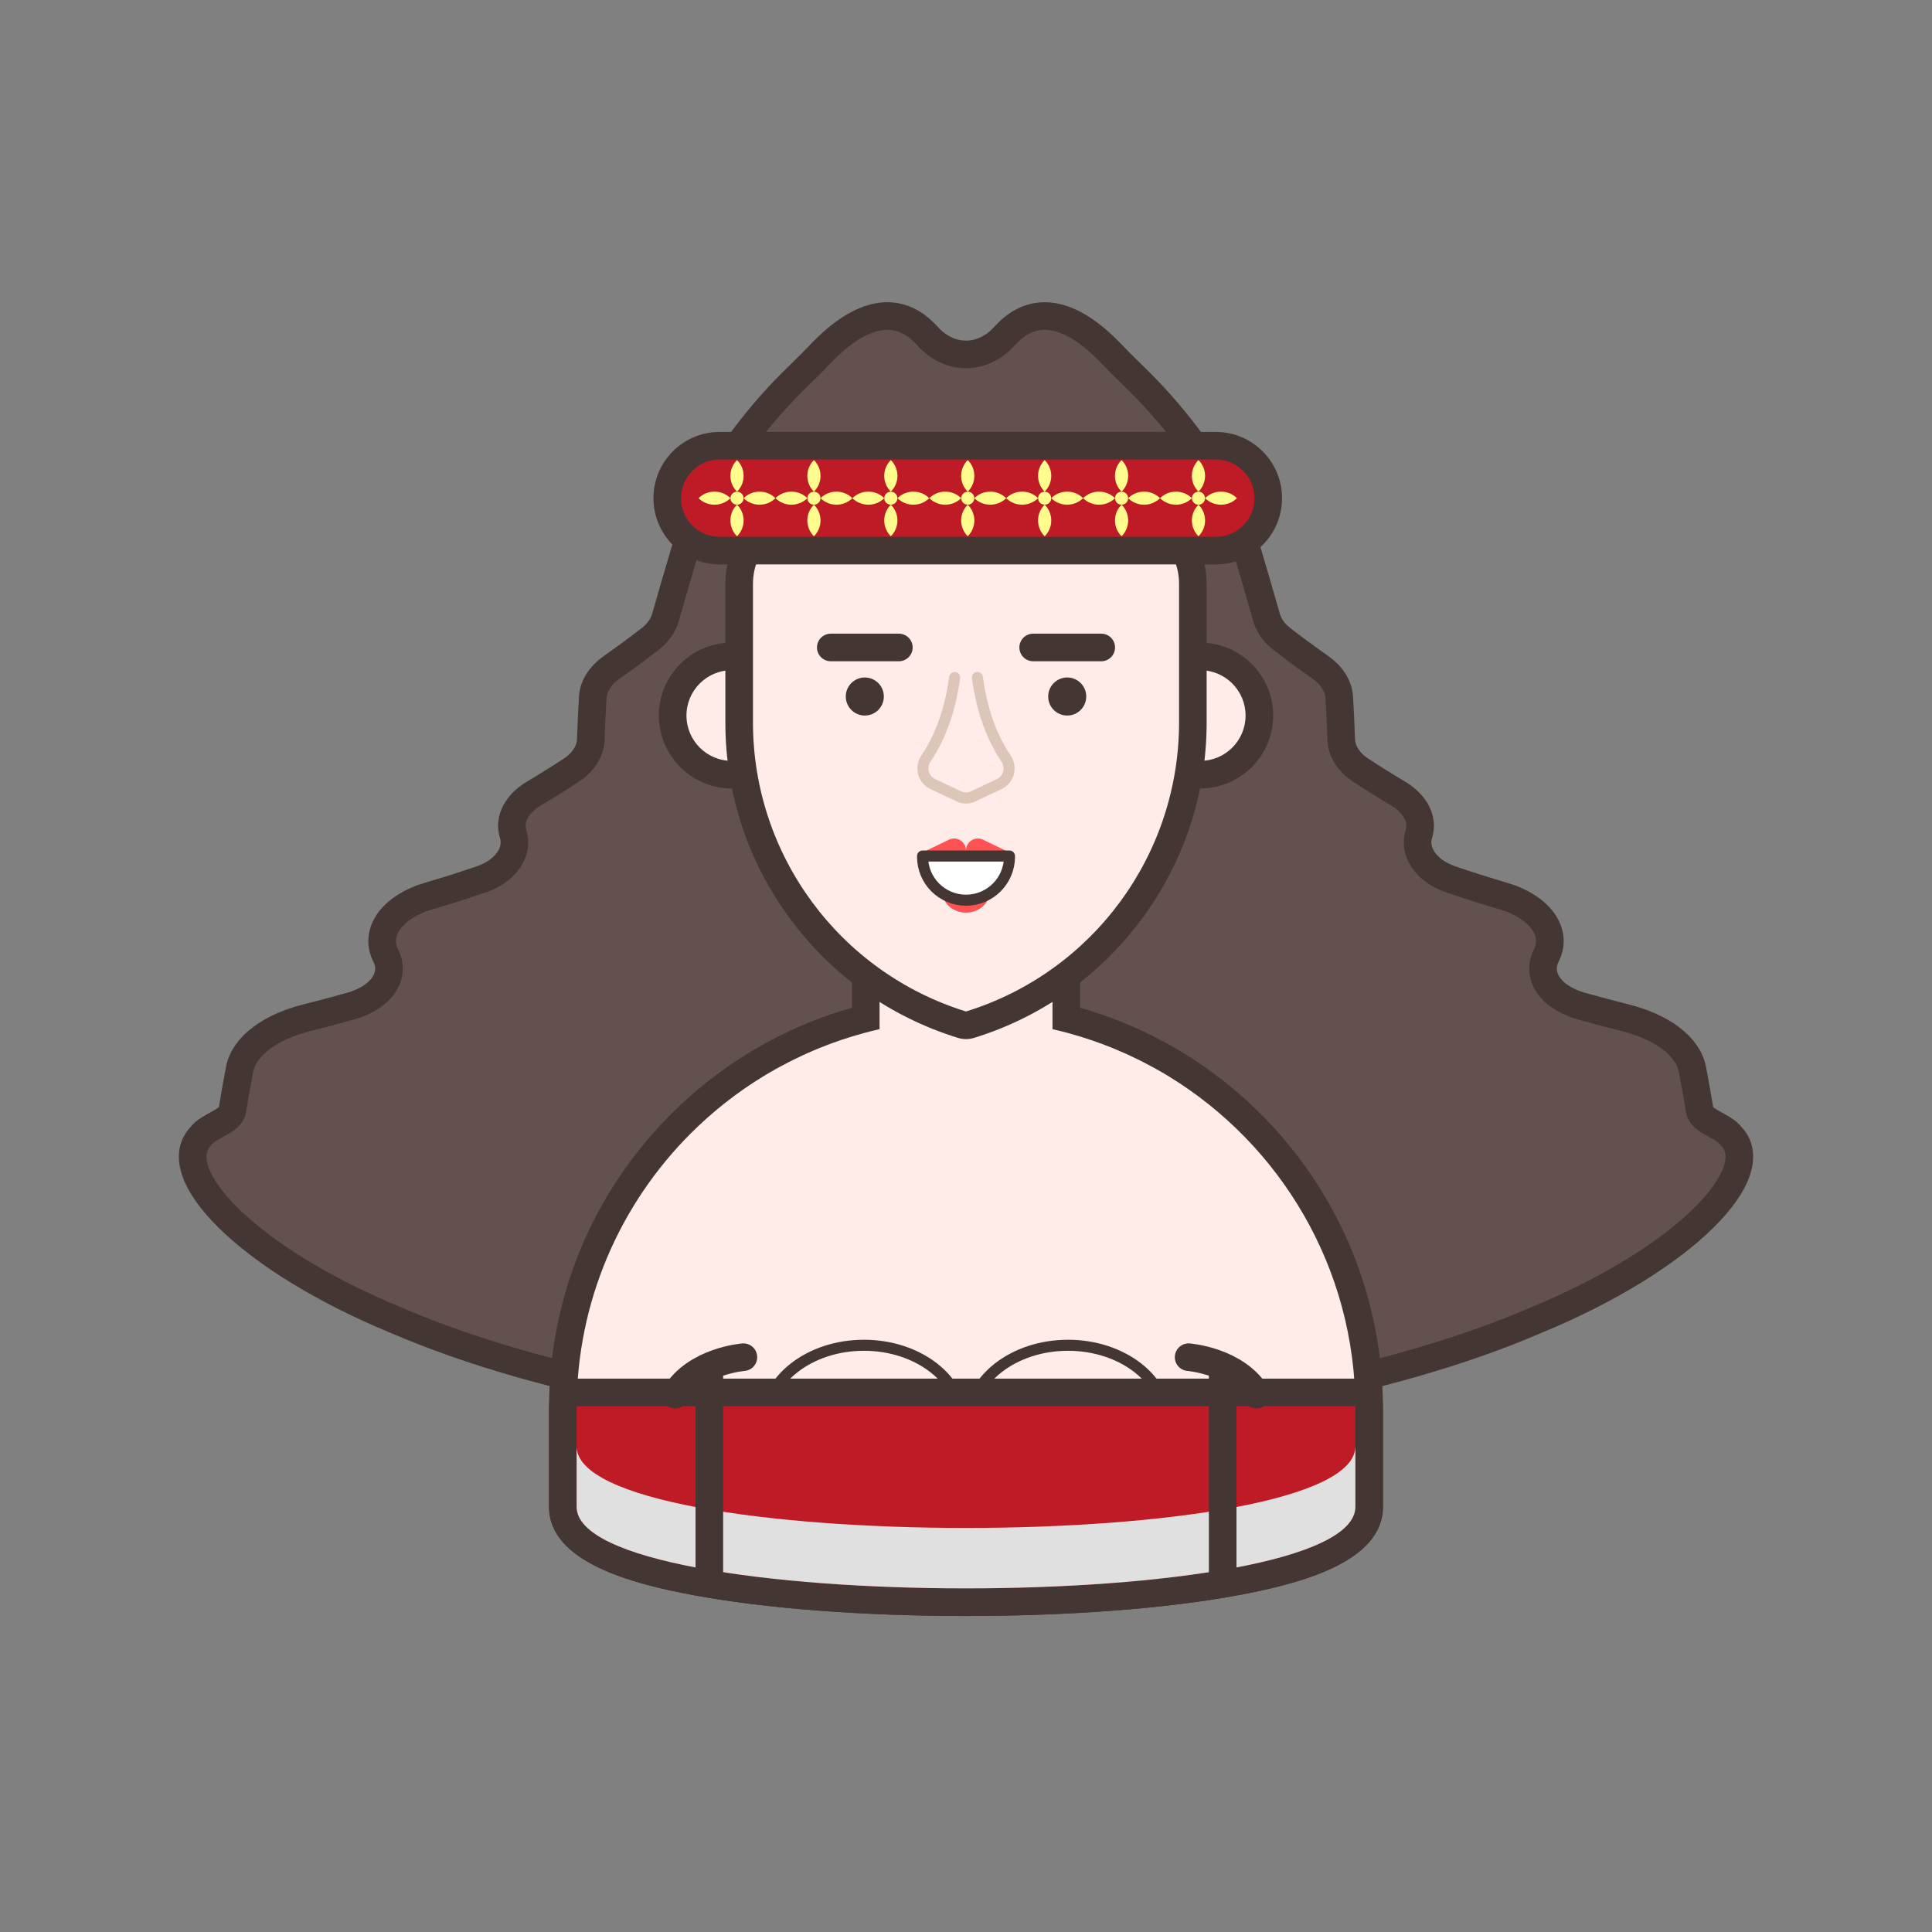 <?xml version="1.0" encoding="utf-8"?>
<!-- Generator: Adobe Illustrator 16.0.0, SVG Export Plug-In . SVG Version: 6.00 Build 0)  -->
<!DOCTYPE svg PUBLIC "-//W3C//DTD SVG 1.1//EN" "http://www.w3.org/Graphics/SVG/1.1/DTD/svg11.dtd">
<svg version="1.1" id="Layer_1" xmlns="http://www.w3.org/2000/svg" xmlns:xlink="http://www.w3.org/1999/xlink" x="0px" y="0px"
	 width="350px" height="350px" viewBox="0 0 350 350" enable-background="new 0 0 350 350" xml:space="preserve">
<rect x="0" y="0" width="350" height="350" fill="#808080" stroke="none"/>
<g>
	
		<path fill="#63514F" stroke="#443633" stroke-width="5" stroke-linecap="round" stroke-linejoin="round" stroke-miterlimit="10" d="
		M306.604,193.745c-0.826-4.324-5.68-7.746-12.248-9.386c-2.674-0.668-5.311-1.369-7.906-2.102c-5.691-1.617-8.131-5.58-6.326-9.146
		c2.225-4.422-1.467-8.938-7.746-10.772c-3.258-0.957-6.449-1.971-9.572-3.041c-4.539-1.559-6.768-5.07-5.758-8.248l0,0
		c0.838-2.656-0.725-5.473-3.729-7.266c-2.345-1.402-4.642-2.841-6.89-4.315c-2.146-1.407-3.395-3.481-3.456-5.495
		c-0.078-2.569-0.199-5.145-0.36-7.728c-0.125-1.986-1.444-3.975-3.398-5.34c-2.423-1.693-4.783-3.432-7.079-5.214
		c-1.35-1.048-2.289-2.422-2.697-3.862c-1.187-4.177-2.412-8.385-3.678-12.622c-2.157-7.205-6.099-13.997-10.639-20.045
		c-3.195-4.245-6.629-8.049-10.032-11.317c-1.341-1.286-2.643-2.594-3.906-3.925c-7.247-7.485-13.899-8.899-19.159-3.083l0,0
		c-4.031,4.49-10.015,4.49-14.047,0l0,0c-5.261-5.816-11.911-4.402-19.159,3.083c-1.264,1.331-2.565,2.639-3.906,3.925
		c-3.403,3.268-6.838,7.072-10.033,11.317c-4.539,6.047-8.481,12.841-10.639,20.045c-1.265,4.237-2.49,8.445-3.678,12.622
		c-0.408,1.44-1.347,2.814-2.696,3.861c-2.296,1.783-4.656,3.521-7.079,5.215c-1.954,1.366-3.273,3.354-3.398,5.34
		c-0.162,2.584-0.282,5.161-0.361,7.731c-0.062,2.011-1.308,4.083-3.45,5.488c-2.25,1.475-4.548,2.915-6.896,4.318
		c-3.002,1.793-4.566,4.609-3.727,7.266l0,0c1.008,3.177-1.219,6.689-5.758,8.248c-3.124,1.07-6.314,2.084-9.573,3.041
		c-6.279,1.834-9.97,6.35-7.745,10.772c1.806,3.566-0.636,7.529-6.326,9.146c-2.597,0.732-5.232,1.434-7.907,2.101
		c-6.567,1.641-11.421,5.063-12.247,9.387c-0.469,2.476-0.905,4.946-1.313,7.408c-0.323,2.046-4.301,2.745-5.699,4.679
		c-6.368,6.602,8.2,22.143,35.507,33.398c26.253,11.29,65.043,18.718,103.117,18.553c38.073,0.165,76.852-7.263,103.102-18.553
		c27.303-11.256,41.871-26.797,35.504-33.398c-1.398-1.934-5.377-2.633-5.699-4.679
		C307.508,198.691,307.072,196.221,306.604,193.745z"/>
	<g>
		<path fill="#FFECE8" d="M175,290.249c-12.197,0-73.04-0.833-73.04-17.282v-17.75c0-19.505,7.597-37.844,21.392-51.638
			c4.103-4.104,8.688-7.712,13.625-10.726c0.772-0.473,1.557-0.928,2.349-1.371l0.688-0.375c0.581-0.316,1.165-0.629,1.755-0.931
			l0.743-0.372c0.613-0.307,1.23-0.602,1.853-0.89l0.623-0.286c0.759-0.343,1.531-0.676,2.31-0.995l0.18-0.075
			c2.708-1.103,5.528-2.053,8.385-2.826c0.326-0.089,0.651-0.174,0.975-0.258V163.2c0-1.381,1.119-2.5,2.5-2.5h31.333
			c1.381,0,2.5,1.119,2.5,2.5v21.276c0.314,0.08,0.984,0.26,1.004,0.266c2.822,0.764,5.642,1.715,8.347,2.815
			c0.012,0.005,0.114,0.048,0.125,0.052c0.842,0.346,1.61,0.678,2.374,1.022l0.539,0.247c0.701,0.325,1.317,0.621,1.929,0.925
			l0.741,0.372c0.594,0.303,1.178,0.615,1.758,0.932l0.689,0.375c0.793,0.445,1.577,0.899,2.349,1.371
			c21.926,13.395,35.016,36.709,35.016,62.363v17.75C248.039,289.416,187.196,290.249,175,290.249z"/>
		<path fill="#443633" d="M190.669,163.2v23.246c0.939,0.213,1.872,0.444,2.797,0.695c0.007,0.001,0.014,0.003,0.021,0.005
			c2.769,0.75,5.47,1.66,8.091,2.728c0.062,0.025,0.122,0.052,0.184,0.076c0.75,0.309,1.492,0.629,2.229,0.961
			c0.2,0.09,0.398,0.184,0.598,0.275c0.6,0.277,1.195,0.563,1.786,0.856c0.24,0.12,0.48,0.238,0.719,0.36
			c0.569,0.291,1.133,0.592,1.693,0.898c0.223,0.122,0.447,0.24,0.669,0.363c0.763,0.429,1.521,0.867,2.266,1.322
			c20.28,12.391,33.819,34.73,33.819,60.23v17.75c0,9.855-35.27,14.782-70.539,14.782c-35.271,0-70.54-4.927-70.54-14.782v-17.75
			c0-19.471,7.899-37.11,20.659-49.87c3.95-3.95,8.36-7.431,13.16-10.36c0.746-0.455,1.503-0.895,2.268-1.322
			c0.22-0.123,0.443-0.241,0.665-0.362c0.561-0.307,1.126-0.608,1.696-0.899c0.238-0.122,0.479-0.241,0.718-0.36
			c0.592-0.294,1.188-0.58,1.788-0.858c0.199-0.092,0.396-0.184,0.597-0.273c0.738-0.334,1.483-0.655,2.235-0.963
			c0.059-0.025,0.117-0.051,0.176-0.074c2.622-1.067,5.324-1.979,8.093-2.729c0.009-0.002,0.018-0.004,0.026-0.007
			c0.924-0.25,1.855-0.481,2.795-0.694V163.2H190.669 M190.669,158.2h-31.333c-2.762,0-5,2.239-5,5v19.361
			c-2.672,0.76-5.284,1.657-7.799,2.682l-0.167,0.069c-0.816,0.335-1.622,0.683-2.417,1.041c-0.163,0.073-0.329,0.15-0.495,0.228
			l-0.141,0.064c-0.646,0.299-1.284,0.605-1.918,0.92c-0.282,0.141-0.525,0.262-0.767,0.385c-0.614,0.314-1.219,0.637-1.82,0.966
			l-0.219,0.118c-0.165,0.09-0.33,0.178-0.493,0.27c-0.889,0.498-1.683,0.963-2.428,1.417c-5.105,3.116-9.846,6.849-14.089,11.091
			c-14.268,14.268-22.124,33.234-22.124,53.406v17.75c0,9.98,14.911,13.912,26.128,16.002c13.086,2.438,30.634,3.78,49.412,3.78
			c18.777,0,36.325-1.343,49.411-3.78c11.217-2.09,26.128-6.021,26.128-16.002v-17.75c0-13.176-3.446-26.15-9.968-37.52
			c-6.321-11.021-15.396-20.35-26.245-26.978c-0.744-0.454-1.538-0.918-2.427-1.416c-0.164-0.093-0.328-0.181-0.493-0.27
			l-0.224-0.121c-0.599-0.327-1.202-0.649-1.813-0.962c-0.246-0.125-0.492-0.248-0.738-0.37c-0.665-0.331-1.303-0.637-1.945-0.935
			l-0.146-0.066c-0.165-0.076-0.331-0.153-0.498-0.229c-0.789-0.356-1.592-0.703-2.384-1.027l-0.2-0.084
			c-2.518-1.024-5.135-1.924-7.79-2.678V163.2C195.669,160.438,193.431,158.2,190.669,158.2L190.669,158.2z"/>
	</g>
	<g>
		<path fill="none" stroke="#443633" stroke-width="2" stroke-linecap="round" stroke-linejoin="round" stroke-miterlimit="10" d="
			M211.358,257.656c0-7.703-8.001-13.948-17.872-13.948c-9.87,0-17.872,6.245-17.872,13.948"/>
		<path fill="none" stroke="#443633" stroke-width="2" stroke-linecap="round" stroke-linejoin="round" stroke-miterlimit="10" d="
			M174.385,257.656c0-7.703-8.002-13.948-17.872-13.948c-9.871,0-17.872,6.245-17.872,13.948"/>
	</g>
	<g>
		<path fill="#BF1B26" d="M175,290.25c-12.197,0-73.04-0.834-73.04-17.283v-17.75c0-0.113,0.012-0.484,0.012-0.484
			c0.009-1.375,1.125-2.484,2.5-2.484h141.06c1.375,0,2.491,1.109,2.5,2.484l0.007,0.484v17.75
			C248.039,289.416,187.196,290.25,175,290.25z"/>
		<path fill="#443633" d="M245.531,254.748c0.002,0.156,0.008,0.312,0.008,0.469v17.75c0,9.854-35.27,14.782-70.539,14.782
			c-35.271,0-70.54-4.928-70.54-14.782v-17.75c0-0.157,0.011-0.313,0.012-0.469H245.531 M245.531,249.748H104.472
			c-2.748,0-4.981,2.217-5,4.965l-0.003,0.075c-0.005,0.143-0.009,0.285-0.009,0.429v17.75c0,9.98,14.911,13.912,26.128,16.002
			c13.086,2.438,30.634,3.78,49.412,3.78c18.777,0,36.325-1.343,49.411-3.78c11.217-2.09,26.128-6.021,26.128-16.002v-17.75
			c0-0.123-0.002-0.246-0.005-0.369l-0.003-0.131C250.515,251.968,248.281,249.748,245.531,249.748L245.531,249.748z"/>
	</g>
	<g>
		<g>
			<g>
				<path fill="#FFECE8" d="M132.573,140.341c-5.907,0-10.714-4.806-10.714-10.714s4.807-10.714,10.714-10.714
					s10.714,4.806,10.714,10.714S138.48,140.341,132.573,140.341z"/>
				<path fill="#443633" d="M132.573,121.414c4.536,0,8.214,3.678,8.214,8.214c0,4.537-3.678,8.214-8.214,8.214
					s-8.214-3.677-8.214-8.214C124.359,125.091,128.037,121.414,132.573,121.414 M132.573,116.414
					c-7.286,0-13.214,5.928-13.214,13.214s5.928,13.214,13.214,13.214s13.214-5.928,13.214-13.214S139.859,116.414,132.573,116.414
					L132.573,116.414z"/>
			</g>
			<g>
				<path fill="#FFECE8" d="M217.433,140.341c-5.907,0-10.714-4.806-10.714-10.714s4.807-10.714,10.714-10.714
					s10.714,4.806,10.714,10.714S223.34,140.341,217.433,140.341z"/>
				<path fill="#443633" d="M217.433,121.414c4.536,0,8.214,3.678,8.214,8.214c0,4.537-3.678,8.214-8.214,8.214
					c-4.537,0-8.214-3.677-8.214-8.214C209.219,125.091,212.896,121.414,217.433,121.414 M217.433,116.414
					c-7.286,0-13.214,5.928-13.214,13.214s5.928,13.214,13.214,13.214s13.214-5.928,13.214-13.214S224.719,116.414,217.433,116.414
					L217.433,116.414z"/>
			</g>
		</g>
		<g>
			<path fill="#FFECE8" d="M175.002,185.742c-0.25,0-0.5-0.037-0.741-0.112c-24.137-7.491-40.354-29.504-40.354-54.777V105.77
				c0-7.619,6.188-13.817,13.793-13.817c0.649,0,1.308,0.047,1.957,0.138l21.813,3.084c1.167,0.165,2.354,0.249,3.532,0.249
				c1.177,0,2.365-0.084,3.531-0.249l21.816-3.084c0.647-0.091,1.306-0.138,1.956-0.138c7.604,0,13.792,6.198,13.792,13.817v25.083
				c0,25.273-16.218,47.286-40.354,54.777C175.502,185.705,175.252,185.742,175.002,185.742z"/>
			<path fill="#443633" d="M202.305,94.453c6.135,0,11.293,4.983,11.293,11.317v25.083c0,24.033-15.643,45.267-38.595,52.39
				c-22.952-7.123-38.596-28.357-38.596-52.39V105.77c0-6.333,5.16-11.317,11.293-11.317c0.529,0,1.065,0.037,1.606,0.114
				l21.814,3.084c1.288,0.182,2.585,0.273,3.882,0.273c1.296,0,2.594-0.091,3.881-0.273l21.815-3.084
				C201.239,94.49,201.776,94.453,202.305,94.453 M175.002,183.242L175.002,183.242L175.002,183.242 M202.305,89.453
				c-0.766,0-1.542,0.055-2.306,0.163L178.184,92.7c-1.05,0.148-2.12,0.224-3.181,0.224c-1.061,0-2.131-0.076-3.182-0.224
				l-21.814-3.085c-0.764-0.108-1.54-0.163-2.307-0.163c-8.983,0-16.293,7.32-16.293,16.317v25.083
				c0,12.867,4.034,25.143,11.666,35.501c7.631,10.359,18.16,17.85,30.448,21.664c0.482,0.149,0.982,0.225,1.481,0.225
				c0.5,0,1-0.075,1.482-0.225c12.288-3.813,22.817-11.305,30.448-21.664c7.632-10.359,11.665-22.635,11.665-35.501V105.77
				C218.598,96.772,211.289,89.453,202.305,89.453L202.305,89.453z"/>
		</g>
	</g>
	<path fill="#E0E0E0" d="M245.539,262.018v10.949c0,19.71-141.079,19.71-141.079,0v-10.949
		C104.46,281.728,245.539,281.728,245.539,262.018z"/>
	<g>
		<g>
			
				<line fill="none" stroke="#443633" stroke-width="5" stroke-linecap="round" stroke-linejoin="round" stroke-miterlimit="10" x1="128.504" y1="248.2" x2="128.504" y2="284.915"/>
			
				<line fill="none" stroke="#443633" stroke-width="5" stroke-linecap="round" stroke-linejoin="round" stroke-miterlimit="10" x1="221.501" y1="248.2" x2="221.501" y2="284.915"/>
		</g>
		<g>
			<path fill="none" stroke="#443633" stroke-width="5" stroke-linecap="round" stroke-linejoin="round" stroke-miterlimit="10" d="
				M134.674,245.867c0,0-8.672,0.666-12.341,6.79"/>
			<path fill="none" stroke="#443633" stroke-width="5" stroke-linecap="round" stroke-linejoin="round" stroke-miterlimit="10" d="
				M215.33,245.867c0,0,8.672,0.666,12.342,6.79"/>
		</g>
		<g>
			<g>
				<path fill="#FF5252" d="M171.915,152.119c1.43-0.688,3.088,0.354,3.088,1.94c0-1.587,1.658-2.629,3.087-1.94l4.354,2.096h-7.442
					h-7.441L171.915,152.119z"/>
				<ellipse fill="#FF5252" cx="175.003" cy="161.414" rx="4.333" ry="3.917"/>
			</g>
			
				<path fill="#FFFFFF" stroke="#443633" stroke-width="2" stroke-linecap="round" stroke-linejoin="round" stroke-miterlimit="10" d="
				M175.002,163.08L175.002,163.08c4.349,0,7.875-3.525,7.875-7.875v-0.125h-15.75v0.125
				C167.127,159.555,170.654,163.08,175.002,163.08z"/>
		</g>
	</g>
	<g>
		<path fill="none" stroke="#DDC6B8" stroke-width="2" stroke-linecap="round" stroke-linejoin="round" stroke-miterlimit="10" d="
			M177.063,122.733c0.75,5.541,2.384,10.5,5.195,14.685c1.083,1.612,0.516,3.802-1.242,4.629l-4.761,2.241
			c-0.793,0.374-1.711,0.374-2.504,0l-4.762-2.241c-1.758-0.828-2.324-3.017-1.241-4.629c2.811-4.186,4.444-9.145,5.194-14.685"/>
		<g>
			<g>
				
					<line fill="none" stroke="#443633" stroke-width="5" stroke-linecap="round" stroke-linejoin="round" stroke-miterlimit="10" x1="162.836" y1="117.294" x2="150.502" y2="117.294"/>
				<circle fill="#443633" cx="156.669" cy="126.18" r="3.447"/>
			</g>
			<g>
				
					<line fill="none" stroke="#443633" stroke-width="5" stroke-linecap="round" stroke-linejoin="round" stroke-miterlimit="10" x1="199.502" y1="117.294" x2="187.169" y2="117.294"/>
				<circle fill="#443633" cx="193.336" cy="126.18" r="3.447"/>
			</g>
		</g>
	</g>
	
		<path fill="#BF1B26" stroke="#443633" stroke-width="5" stroke-linecap="round" stroke-linejoin="round" stroke-miterlimit="10" d="
		M220.254,99.748h-89.875c-5.247,0-9.5-4.253-9.5-9.5l0,0c0-5.247,4.253-9.5,9.5-9.5h89.875c5.247,0,9.5,4.253,9.5,9.5l0,0
		C229.754,95.495,225.501,99.748,220.254,99.748z"/>
	<g>
		<g>
			<ellipse fill="#FFFB8C" cx="133.517" cy="90.253" rx="1.186" ry="1.174"/>
			<g>
				<path fill="#FFFB8C" d="M133.517,89.068c-1.595-1.58-1.595-4.141,0-5.721C135.112,84.927,135.112,87.489,133.517,89.068z"/>
				<path fill="#FFFB8C" d="M133.517,97.148c-1.595-1.58-1.595-4.141,0-5.721C135.112,93.007,135.112,95.569,133.517,97.148z"/>
			</g>
			<g>
				<path fill="#FFFB8C" d="M134.708,90.248c1.595-1.58,4.181-1.58,5.775,0C138.889,91.828,136.303,91.828,134.708,90.248z"/>
				<path fill="#FFFB8C" d="M126.55,90.248c1.595-1.58,4.181-1.58,5.776,0C130.731,91.828,128.145,91.828,126.55,90.248z"/>
			</g>
		</g>
		<g>
			<ellipse fill="#FFFB8C" cx="147.451" cy="90.253" rx="1.186" ry="1.174"/>
			<g>
				<path fill="#FFFB8C" d="M147.451,89.068c-1.595-1.58-1.595-4.141,0-5.721C149.045,84.927,149.045,87.489,147.451,89.068z"/>
				<path fill="#FFFB8C" d="M147.451,97.148c-1.595-1.58-1.595-4.141,0-5.721C149.045,93.007,149.045,95.569,147.451,97.148z"/>
			</g>
			<g>
				<path fill="#FFFB8C" d="M148.641,90.248c1.595-1.58,4.181-1.58,5.775,0C152.822,91.828,150.236,91.828,148.641,90.248z"/>
				<path fill="#FFFB8C" d="M140.484,90.248c1.595-1.58,4.181-1.58,5.775,0C144.665,91.828,142.079,91.828,140.484,90.248z"/>
			</g>
		</g>
		<g>
			<ellipse fill="#FFFB8C" cx="161.383" cy="90.253" rx="1.186" ry="1.174"/>
			<g>
				<path fill="#FFFB8C" d="M161.383,89.068c-1.595-1.58-1.595-4.141,0-5.721C162.979,84.927,162.979,87.489,161.383,89.068z"/>
				<path fill="#FFFB8C" d="M161.383,97.148c-1.595-1.58-1.595-4.141,0-5.721C162.979,93.007,162.979,95.569,161.383,97.148z"/>
			</g>
			<g>
				<path fill="#FFFB8C" d="M162.575,90.248c1.595-1.58,4.181-1.58,5.775,0C166.755,91.828,164.169,91.828,162.575,90.248z"/>
				<path fill="#FFFB8C" d="M154.417,90.248c1.596-1.58,4.182-1.58,5.776,0C158.598,91.828,156.012,91.828,154.417,90.248z"/>
			</g>
		</g>
		<g>
			<ellipse fill="#FFFB8C" cx="175.317" cy="90.253" rx="1.185" ry="1.174"/>
			<g>
				<path fill="#FFFB8C" d="M175.317,89.068c-1.595-1.58-1.595-4.141,0-5.721C176.911,84.927,176.911,87.489,175.317,89.068z"/>
				<path fill="#FFFB8C" d="M175.317,97.148c-1.595-1.58-1.595-4.141,0-5.721C176.911,93.007,176.911,95.569,175.317,97.148z"/>
			</g>
			<g>
				<path fill="#FFFB8C" d="M176.507,90.248c1.596-1.58,4.181-1.58,5.776,0C180.688,91.828,178.103,91.828,176.507,90.248z"/>
				<path fill="#FFFB8C" d="M168.35,90.248c1.595-1.58,4.181-1.58,5.775,0C172.531,91.828,169.945,91.828,168.35,90.248z"/>
			</g>
		</g>
		<g>
			<ellipse fill="#FFFB8C" cx="189.25" cy="90.253" rx="1.186" ry="1.174"/>
			<g>
				<path fill="#FFFB8C" d="M189.25,89.068c-1.596-1.58-1.596-4.141,0-5.721C190.845,84.927,190.845,87.489,189.25,89.068z"/>
				<path fill="#FFFB8C" d="M189.25,97.148c-1.596-1.58-1.596-4.141,0-5.721C190.845,93.007,190.845,95.569,189.25,97.148z"/>
			</g>
			<g>
				<path fill="#FFFB8C" d="M190.44,90.248c1.595-1.58,4.181-1.58,5.775,0C194.621,91.828,192.035,91.828,190.44,90.248z"/>
				<path fill="#FFFB8C" d="M182.283,90.248c1.595-1.58,4.181-1.58,5.775,0C186.464,91.828,183.878,91.828,182.283,90.248z"/>
			</g>
		</g>
		<g>
			<ellipse fill="#FFFB8C" cx="203.183" cy="90.253" rx="1.186" ry="1.174"/>
			<g>
				<path fill="#FFFB8C" d="M203.183,89.068c-1.595-1.58-1.595-4.141,0-5.721C204.777,84.927,204.777,87.489,203.183,89.068z"/>
				<path fill="#FFFB8C" d="M203.183,97.148c-1.595-1.58-1.595-4.141,0-5.721C204.777,93.007,204.777,95.569,203.183,97.148z"/>
			</g>
			<g>
				<path fill="#FFFB8C" d="M204.373,90.248c1.596-1.58,4.182-1.58,5.776,0C208.555,91.828,205.969,91.828,204.373,90.248z"/>
				<path fill="#FFFB8C" d="M196.216,90.248c1.595-1.58,4.181-1.58,5.776,0C200.396,91.828,197.811,91.828,196.216,90.248z"/>
			</g>
		</g>
		<g>
			<ellipse fill="#FFFB8C" cx="217.116" cy="90.253" rx="1.186" ry="1.174"/>
			<g>
				<path fill="#FFFB8C" d="M217.116,89.068c-1.595-1.58-1.595-4.141,0-5.721C218.711,84.927,218.711,87.489,217.116,89.068z"/>
				<path fill="#FFFB8C" d="M217.116,97.148c-1.595-1.58-1.595-4.141,0-5.721C218.711,93.007,218.711,95.569,217.116,97.148z"/>
			</g>
			<g>
				<path fill="#FFFB8C" d="M218.307,90.248c1.595-1.58,4.181-1.58,5.775,0C222.487,91.828,219.901,91.828,218.307,90.248z"/>
				<path fill="#FFFB8C" d="M210.149,90.248c1.595-1.58,4.181-1.58,5.775,0C214.33,91.828,211.744,91.828,210.149,90.248z"/>
			</g>
		</g>
	</g>
</g>
</svg>
